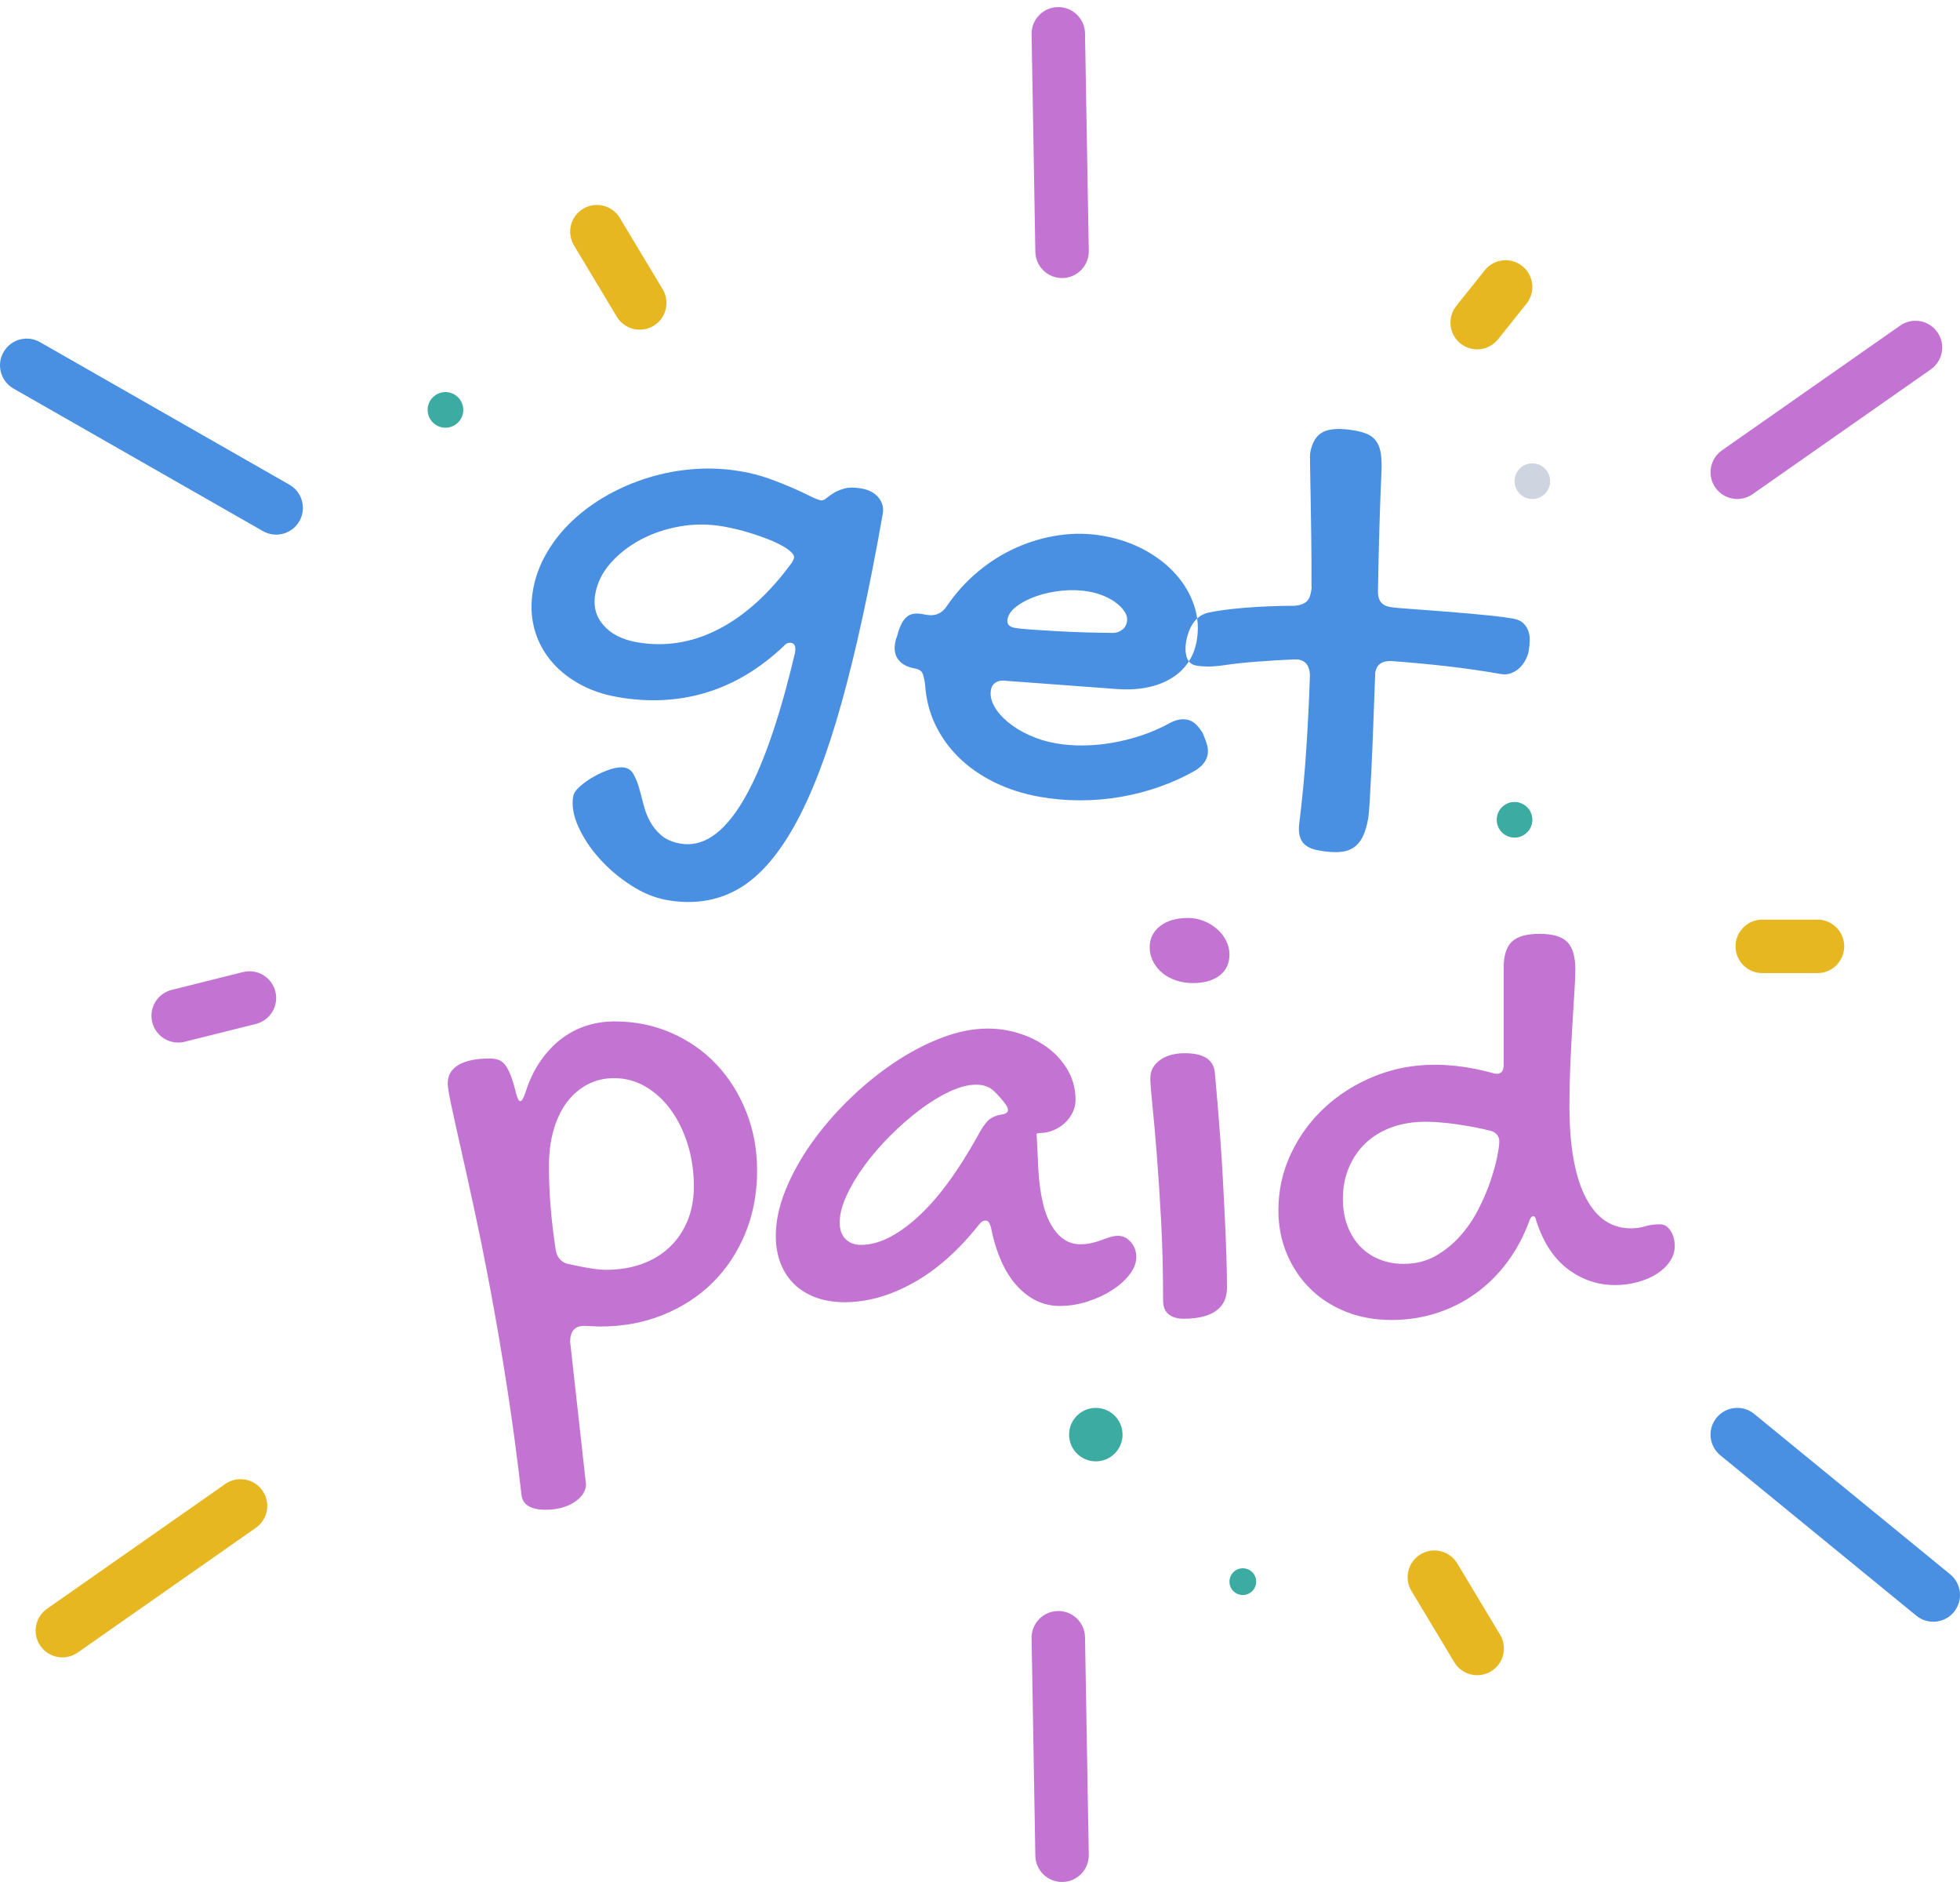 <?xml version="1.0" encoding="UTF-8" standalone="no"?>
<svg width="110px" height="106px" viewBox="0 0 110 106" version="1.1" xmlns="http://www.w3.org/2000/svg" xmlns:xlink="http://www.w3.org/1999/xlink" xmlns:sketch="http://www.bohemiancoding.com/sketch/ns">
    <!-- Generator: Sketch 3.4 (15588) - http://www.bohemiancoding.com/sketch -->
    <title>Get paid</title>
    <desc>Created with Sketch.</desc>
    <defs></defs>
    <g id="assets" stroke="none" stroke-width="1" fill="none" fill-rule="evenodd" sketch:type="MSPage">
        <g id="Get-paid" sketch:type="MSLayerGroup">
            <path d="M39.964,29.36 C40.524,29.36 41.054,29.404 41.556,29.491 C42.057,29.579 42.511,29.672 42.92,29.771 C43.328,29.87 43.677,29.963 43.969,30.051 C44.26,30.138 44.47,30.182 44.598,30.182 C44.703,30.182 44.802,30.126 44.896,30.016 C44.989,29.905 45.105,29.785 45.245,29.657 C45.385,29.529 45.572,29.409 45.805,29.299 C46.038,29.188 46.347,29.133 46.732,29.133 C47.175,29.133 47.524,29.246 47.781,29.474 C48.037,29.701 48.166,29.984 48.166,30.322 C48.166,34.589 48.02,38.211 47.729,41.19 C47.437,44.169 46.965,46.591 46.312,48.456 C45.659,50.321 44.814,51.674 43.776,52.513 C42.739,53.352 41.48,53.772 39.999,53.772 C39.323,53.772 38.621,53.621 37.892,53.317 C37.163,53.014 36.496,52.627 35.89,52.155 C35.283,51.682 34.785,51.161 34.394,50.589 C34.004,50.018 33.809,49.47 33.809,48.946 C33.809,48.771 33.902,48.567 34.088,48.334 C34.275,48.1 34.502,47.873 34.77,47.652 C35.039,47.43 35.318,47.244 35.61,47.092 C35.901,46.94 36.152,46.865 36.362,46.865 C36.583,46.865 36.77,46.955 36.921,47.136 C37.073,47.316 37.216,47.541 37.35,47.809 C37.484,48.077 37.621,48.372 37.761,48.692 C37.901,49.013 38.076,49.307 38.285,49.575 C38.495,49.843 38.752,50.068 39.055,50.248 C39.358,50.429 39.737,50.52 40.191,50.52 C42.733,50.52 44.225,46.637 44.668,38.873 C44.668,38.523 44.569,38.348 44.371,38.348 C44.208,38.348 44.08,38.43 43.986,38.593 C42.89,40.074 41.611,41.184 40.148,41.925 C38.685,42.665 37.061,43.035 35.278,43.035 C34.45,43.035 33.686,42.91 32.987,42.659 C32.287,42.408 31.684,42.059 31.177,41.61 C30.67,41.161 30.276,40.625 29.996,40.001 C29.717,39.377 29.577,38.692 29.577,37.946 C29.577,37.212 29.708,36.486 29.97,35.769 C30.232,35.052 30.6,34.376 31.072,33.74 C31.544,33.105 32.107,32.519 32.759,31.983 C33.412,31.447 34.123,30.983 34.893,30.593 C35.662,30.202 36.475,29.899 37.332,29.683 C38.189,29.468 39.066,29.36 39.964,29.36 L39.964,29.36 Z M35.82,39.817 C37.417,39.817 38.88,39.313 40.209,38.305 C41.538,37.296 42.675,35.83 43.619,33.907 C43.642,33.837 43.66,33.781 43.671,33.74 C43.683,33.7 43.689,33.656 43.689,33.609 C43.689,33.493 43.567,33.37 43.322,33.242 C43.077,33.114 42.756,33.003 42.36,32.91 C41.964,32.817 41.512,32.738 41.005,32.674 C40.498,32.61 39.987,32.578 39.475,32.578 C38.647,32.578 37.848,32.717 37.079,32.997 C36.309,33.277 35.627,33.65 35.033,34.116 C34.438,34.583 33.96,35.113 33.599,35.708 C33.237,36.302 33.057,36.92 33.057,37.561 C33.057,38.249 33.31,38.797 33.817,39.205 C34.325,39.613 34.992,39.817 35.82,39.817 L35.82,39.817 Z M65.968,39.17 C66.306,38.879 66.638,38.733 66.965,38.733 C67.151,38.733 67.32,38.78 67.472,38.873 C67.623,38.966 67.792,39.112 67.979,39.31 C68.154,39.578 68.279,39.797 68.355,39.966 C68.431,40.135 68.468,40.301 68.468,40.464 C68.468,40.814 68.294,41.146 67.944,41.461 C67.384,41.927 66.778,42.344 66.125,42.711 C65.472,43.079 64.79,43.391 64.079,43.647 C63.368,43.904 62.634,44.099 61.876,44.233 C61.118,44.367 60.366,44.434 59.62,44.434 C58.676,44.434 57.79,44.314 56.962,44.075 C56.134,43.836 55.397,43.495 54.75,43.052 C54.103,42.609 53.558,42.076 53.115,41.452 C52.672,40.829 52.357,40.126 52.17,39.345 C52.065,39.019 51.969,38.806 51.882,38.707 C51.794,38.608 51.651,38.558 51.453,38.558 C51.022,38.558 50.69,38.453 50.457,38.243 C50.223,38.034 50.107,37.731 50.107,37.334 C50.107,37.171 50.118,37.066 50.142,37.019 L50.177,36.67 C50.235,36.25 50.349,35.947 50.518,35.76 C50.687,35.574 50.952,35.48 51.313,35.48 L51.576,35.48 C52.065,35.48 52.409,35.253 52.607,34.798 C52.969,33.994 53.429,33.26 53.989,32.595 C54.549,31.931 55.178,31.362 55.878,30.89 C56.577,30.418 57.326,30.051 58.125,29.788 C58.923,29.526 59.736,29.395 60.564,29.395 C61.427,29.395 62.234,29.52 62.986,29.771 C63.738,30.022 64.394,30.368 64.953,30.811 C65.513,31.254 65.953,31.773 66.274,32.368 C66.594,32.962 66.755,33.603 66.755,34.291 C66.755,34.769 66.661,35.206 66.475,35.603 C66.288,35.999 66.02,36.346 65.67,36.643 C65.321,36.941 64.898,37.183 64.403,37.369 C63.907,37.556 63.345,37.678 62.715,37.736 L56.647,38.348 C56.414,38.348 56.224,38.407 56.079,38.523 C55.933,38.64 55.86,38.797 55.86,38.995 C55.86,39.299 55.974,39.59 56.201,39.87 C56.428,40.15 56.732,40.397 57.11,40.613 C57.489,40.829 57.927,41.001 58.422,41.129 C58.917,41.257 59.428,41.321 59.952,41.321 C60.453,41.321 60.969,41.272 61.5,41.173 C62.03,41.073 62.555,40.931 63.074,40.744 C63.592,40.558 64.097,40.333 64.586,40.071 C65.076,39.809 65.536,39.508 65.968,39.17 L65.968,39.17 Z M62.068,34.659 C62.243,34.624 62.395,34.539 62.523,34.405 C62.651,34.271 62.715,34.105 62.715,33.907 C62.715,33.732 62.651,33.569 62.523,33.417 C62.395,33.265 62.22,33.128 61.998,33.006 C61.777,32.884 61.52,32.787 61.229,32.717 C60.937,32.648 60.628,32.613 60.302,32.613 C59.824,32.613 59.334,32.683 58.833,32.822 C58.332,32.962 57.877,33.146 57.469,33.373 C57.061,33.601 56.729,33.851 56.472,34.125 C56.216,34.399 56.087,34.67 56.087,34.938 C56.087,35.207 56.251,35.341 56.577,35.341 C56.775,35.341 57.096,35.317 57.539,35.271 C57.982,35.224 58.472,35.169 59.008,35.104 C59.544,35.04 60.086,34.968 60.634,34.886 C61.182,34.804 61.66,34.729 62.068,34.659 L62.068,34.659 Z M71.196,22.802 C71.196,22.184 71.371,21.75 71.721,21.499 C72.071,21.249 72.648,21.123 73.452,21.123 C73.744,21.123 73.991,21.15 74.196,21.202 C74.4,21.255 74.574,21.351 74.72,21.491 C74.866,21.631 74.982,21.814 75.07,22.041 C75.157,22.269 75.23,22.557 75.288,22.907 C75.428,23.991 75.583,25.111 75.752,26.265 C75.921,27.419 76.099,28.579 76.285,29.745 C76.355,30.269 76.629,30.532 77.107,30.532 C77.235,30.532 77.448,30.517 77.745,30.488 C78.043,30.459 78.395,30.424 78.803,30.383 C79.211,30.342 79.652,30.298 80.124,30.252 C80.596,30.205 81.068,30.161 81.54,30.121 C82.012,30.08 82.461,30.045 82.887,30.016 C83.312,29.987 83.688,29.972 84.015,29.972 C84.271,29.972 84.475,30.022 84.627,30.121 C84.778,30.22 84.898,30.348 84.985,30.505 C85.073,30.663 85.131,30.838 85.16,31.03 C85.189,31.222 85.204,31.418 85.204,31.616 C85.204,31.791 85.172,31.971 85.108,32.158 C85.043,32.344 84.956,32.511 84.845,32.656 C84.735,32.802 84.598,32.921 84.434,33.015 C84.271,33.108 84.085,33.155 83.875,33.155 C82.86,33.155 81.837,33.187 80.806,33.251 C79.774,33.315 78.745,33.399 77.719,33.504 C77.195,33.574 76.932,33.837 76.932,34.291 C76.932,34.326 76.938,34.37 76.95,34.422 C76.961,34.475 76.967,34.519 76.967,34.554 C77.107,35.568 77.238,36.518 77.361,37.404 C77.483,38.29 77.588,39.08 77.675,39.774 C77.763,40.467 77.833,41.044 77.885,41.505 C77.938,41.965 77.964,42.271 77.964,42.423 C77.964,42.843 77.923,43.195 77.842,43.481 C77.76,43.767 77.626,44 77.439,44.18 C77.253,44.361 77.005,44.489 76.696,44.565 C76.387,44.641 76,44.679 75.533,44.679 C75.09,44.679 74.764,44.574 74.554,44.364 C74.344,44.154 74.228,43.834 74.204,43.402 C74.134,42.027 74.024,40.642 73.872,39.249 C73.72,37.856 73.546,36.466 73.347,35.078 C73.242,34.577 72.98,34.326 72.56,34.326 C72.525,34.326 72.485,34.332 72.438,34.344 C72.391,34.355 72.351,34.361 72.316,34.361 C71.593,34.524 70.911,34.688 70.27,34.851 C69.628,35.014 69.028,35.189 68.468,35.376 C68.154,35.48 67.874,35.553 67.629,35.594 C67.384,35.635 67.163,35.655 66.965,35.655 C66.696,35.655 66.498,35.536 66.37,35.297 C66.242,35.058 66.178,34.758 66.178,34.396 C66.178,34.268 66.189,34.119 66.213,33.95 C66.236,33.781 66.28,33.612 66.344,33.443 C66.408,33.274 66.501,33.117 66.624,32.971 C66.746,32.825 66.912,32.706 67.122,32.613 C67.612,32.414 68.264,32.207 69.08,31.992 C69.897,31.776 70.818,31.575 71.843,31.388 C72.077,31.33 72.26,31.234 72.394,31.1 C72.528,30.966 72.595,30.765 72.595,30.497 L72.595,30.313 C72.595,30.249 72.584,30.182 72.56,30.112 C72.374,29.039 72.196,28.063 72.027,27.183 C71.858,26.303 71.712,25.548 71.59,24.918 C71.468,24.289 71.371,23.793 71.301,23.432 C71.231,23.07 71.196,22.86 71.196,22.802 L71.196,22.802 Z" id="get" fill="#4A90E2" sketch:type="MSShapeGroup" transform="translate(57.39, 37.448) rotate(10) translate(-57.39, -37.448) "></path>
            <path d="M25.126,60.794 C25.126,60.339 25.33,59.992 25.738,59.753 C26.146,59.514 26.729,59.395 27.486,59.395 C27.661,59.395 27.819,59.418 27.958,59.465 C28.098,59.511 28.224,59.602 28.334,59.736 C28.445,59.87 28.547,60.054 28.64,60.287 C28.734,60.52 28.827,60.817 28.92,61.179 C29.014,61.587 29.107,61.791 29.2,61.791 C29.282,61.791 29.381,61.622 29.497,61.284 C29.707,60.619 29.984,60.039 30.328,59.544 C30.672,59.048 31.06,58.634 31.491,58.302 C31.922,57.97 32.391,57.722 32.899,57.559 C33.406,57.396 33.939,57.314 34.499,57.314 C35.63,57.314 36.685,57.527 37.664,57.952 C38.643,58.378 39.488,58.966 40.2,59.718 C40.911,60.47 41.47,61.356 41.878,62.376 C42.286,63.397 42.49,64.501 42.49,65.69 C42.49,66.949 42.272,68.115 41.835,69.188 C41.397,70.26 40.788,71.184 40.007,71.96 C39.226,72.735 38.296,73.341 37.218,73.778 C36.14,74.215 34.959,74.434 33.677,74.434 L32.785,74.399 C32.26,74.399 31.998,74.696 31.998,75.291 L32.89,83.317 C32.878,83.516 32.811,83.699 32.689,83.868 C32.566,84.037 32.403,84.186 32.199,84.314 C31.995,84.443 31.756,84.542 31.482,84.612 C31.208,84.682 30.925,84.716 30.634,84.716 C29.795,84.716 29.34,84.443 29.27,83.895 C29.025,81.773 28.754,79.756 28.457,77.844 C28.16,75.932 27.856,74.151 27.548,72.502 C27.239,70.852 26.938,69.351 26.647,67.999 C26.355,66.646 26.096,65.469 25.869,64.466 C25.641,63.464 25.461,62.648 25.327,62.018 C25.193,61.388 25.126,60.98 25.126,60.794 L25.126,60.794 Z M30.809,65.411 C30.809,66.168 30.838,66.917 30.896,67.658 C30.955,68.398 31.048,69.199 31.176,70.062 C31.246,70.587 31.532,70.884 32.033,70.954 C32.336,71.024 32.677,71.091 33.056,71.155 C33.435,71.219 33.753,71.251 34.009,71.251 C34.755,71.251 35.431,71.141 36.038,70.919 C36.644,70.698 37.163,70.38 37.594,69.966 C38.025,69.552 38.358,69.06 38.591,68.488 C38.824,67.917 38.94,67.282 38.94,66.582 C38.94,65.731 38.824,64.935 38.591,64.195 C38.358,63.455 38.04,62.811 37.638,62.263 C37.235,61.715 36.763,61.284 36.221,60.969 C35.679,60.654 35.093,60.497 34.464,60.497 C33.916,60.497 33.417,60.616 32.969,60.855 C32.52,61.094 32.135,61.426 31.814,61.852 C31.494,62.277 31.246,62.793 31.071,63.399 C30.896,64.006 30.809,64.676 30.809,65.411 L30.809,65.411 Z M55.431,57.716 C56.072,57.716 56.69,57.815 57.285,58.013 C57.879,58.212 58.404,58.486 58.858,58.835 C59.313,59.185 59.677,59.605 59.951,60.094 C60.225,60.584 60.362,61.126 60.362,61.721 C60.362,61.966 60.307,62.202 60.196,62.429 C60.086,62.656 59.937,62.854 59.75,63.024 C59.564,63.193 59.351,63.327 59.112,63.426 C58.873,63.525 58.625,63.574 58.369,63.574 C58.346,63.574 58.325,63.577 58.308,63.583 C58.29,63.589 58.27,63.592 58.246,63.592 C58.223,63.604 58.2,63.609 58.176,63.609 L58.246,65.008 C58.293,66.675 58.529,67.894 58.955,68.663 C59.38,69.433 59.937,69.817 60.625,69.817 C60.87,69.817 61.088,69.794 61.28,69.747 C61.473,69.701 61.654,69.645 61.823,69.581 C61.992,69.517 62.152,69.462 62.303,69.415 C62.455,69.368 62.607,69.345 62.758,69.345 C63.026,69.345 63.262,69.462 63.466,69.695 C63.67,69.928 63.772,70.208 63.772,70.534 C63.772,70.861 63.647,71.187 63.396,71.514 C63.146,71.84 62.816,72.134 62.408,72.397 C62,72.659 61.54,72.872 61.027,73.035 C60.514,73.198 59.995,73.28 59.471,73.28 C58.561,73.28 57.763,72.904 57.075,72.152 C56.387,71.4 55.897,70.295 55.606,68.838 C55.536,68.605 55.443,68.488 55.326,68.488 C55.186,68.488 55.064,68.558 54.959,68.698 C53.805,70.155 52.575,71.248 51.269,71.977 C49.963,72.706 48.675,73.07 47.404,73.07 C46.81,73.07 46.273,72.983 45.795,72.808 C45.318,72.633 44.912,72.385 44.58,72.064 C44.248,71.744 43.991,71.353 43.811,70.893 C43.63,70.432 43.54,69.916 43.54,69.345 C43.54,68.541 43.717,67.696 44.073,66.81 C44.429,65.923 44.909,65.049 45.516,64.186 C46.122,63.324 46.824,62.502 47.623,61.721 C48.422,60.94 49.261,60.252 50.141,59.657 C51.021,59.063 51.916,58.59 52.825,58.241 C53.735,57.891 54.603,57.716 55.431,57.716 L55.431,57.716 Z M54.854,63.767 C55.064,63.37 55.256,63.082 55.431,62.901 C55.606,62.72 55.857,62.601 56.183,62.543 C56.439,62.508 56.568,62.426 56.568,62.298 C56.568,62.205 56.533,62.105 56.463,62 C56.241,61.697 56.008,61.432 55.763,61.205 C55.518,60.977 55.192,60.864 54.784,60.864 C54.341,60.864 53.845,60.992 53.298,61.249 C52.75,61.505 52.193,61.846 51.627,62.272 C51.062,62.697 50.508,63.181 49.966,63.723 C49.424,64.265 48.943,64.822 48.524,65.393 C48.104,65.964 47.766,66.53 47.509,67.089 C47.253,67.649 47.125,68.15 47.125,68.593 C47.125,68.99 47.232,69.299 47.448,69.52 C47.664,69.742 47.958,69.852 48.331,69.852 C49.287,69.852 50.331,69.345 51.461,68.331 C52.592,67.317 53.723,65.795 54.854,63.767 L54.854,63.767 Z M66.955,55.163 C66.617,55.163 66.299,55.113 66.002,55.014 C65.705,54.915 65.448,54.775 65.233,54.595 C65.017,54.414 64.845,54.201 64.717,53.956 C64.588,53.712 64.524,53.443 64.524,53.152 C64.524,52.662 64.72,52.266 65.11,51.963 C65.501,51.66 66.022,51.508 66.675,51.508 C66.978,51.508 67.27,51.564 67.55,51.674 C67.829,51.785 68.077,51.934 68.293,52.12 C68.509,52.307 68.681,52.525 68.809,52.776 C68.937,53.027 69.001,53.286 69.001,53.554 C69.001,54.055 68.817,54.449 68.45,54.735 C68.083,55.02 67.585,55.163 66.955,55.163 L66.955,55.163 Z M64.559,60.497 C64.559,60.089 64.737,59.753 65.093,59.491 C65.448,59.229 65.918,59.098 66.5,59.098 C67.55,59.098 68.109,59.459 68.179,60.182 C68.226,60.683 68.275,61.249 68.328,61.878 C68.38,62.508 68.433,63.175 68.485,63.88 C68.538,64.586 68.584,65.314 68.625,66.066 C68.666,66.818 68.704,67.559 68.739,68.287 C68.774,69.016 68.803,69.718 68.826,70.394 C68.85,71.071 68.861,71.688 68.861,72.248 C68.861,72.831 68.654,73.268 68.24,73.56 C67.827,73.851 67.223,73.997 66.43,73.997 C66.069,73.997 65.786,73.912 65.582,73.743 C65.378,73.574 65.276,73.326 65.276,73 C65.276,71.391 65.238,69.884 65.163,68.48 C65.087,67.075 65.005,65.824 64.918,64.729 C64.83,63.633 64.749,62.72 64.673,61.992 C64.597,61.263 64.559,60.765 64.559,60.497 L64.559,60.497 Z M83.795,60.217 C83.842,60.24 83.912,60.252 84.005,60.252 C84.262,60.252 84.39,60.083 84.39,59.745 L84.39,54.306 C84.39,53.618 84.544,53.129 84.853,52.837 C85.162,52.546 85.678,52.4 86.401,52.4 C87.135,52.4 87.654,52.552 87.957,52.855 C88.26,53.158 88.412,53.677 88.412,54.411 C88.412,54.691 88.395,55.102 88.36,55.644 C88.325,56.186 88.287,56.801 88.246,57.489 C88.205,58.177 88.167,58.914 88.132,59.701 C88.097,60.488 88.08,61.266 88.08,62.035 C88.08,63.225 88.161,64.251 88.325,65.113 C88.488,65.976 88.721,66.69 89.024,67.255 C89.327,67.821 89.689,68.241 90.108,68.515 C90.528,68.788 91,68.925 91.525,68.925 C91.816,68.925 92.081,68.888 92.32,68.812 C92.559,68.736 92.842,68.698 93.169,68.698 C93.402,68.698 93.597,68.818 93.754,69.057 C93.912,69.296 93.99,69.584 93.99,69.922 C93.99,70.225 93.9,70.511 93.719,70.779 C93.539,71.047 93.294,71.28 92.985,71.479 C92.676,71.677 92.317,71.831 91.909,71.942 C91.501,72.053 91.076,72.108 90.633,72.108 C89.677,72.108 88.803,71.814 88.01,71.225 C87.217,70.636 86.622,69.736 86.226,68.523 C86.191,68.337 86.133,68.243 86.051,68.243 C85.958,68.243 85.882,68.337 85.824,68.523 C85.509,69.374 85.098,70.141 84.591,70.823 C84.084,71.505 83.495,72.088 82.825,72.572 C82.154,73.055 81.42,73.426 80.621,73.682 C79.823,73.938 78.981,74.067 78.094,74.067 C77.162,74.067 76.308,73.912 75.533,73.603 C74.757,73.294 74.09,72.863 73.53,72.309 C72.971,71.755 72.534,71.103 72.219,70.351 C71.904,69.599 71.747,68.786 71.747,67.911 C71.747,66.792 71.98,65.737 72.446,64.746 C72.912,63.755 73.545,62.889 74.343,62.149 C75.142,61.409 76.072,60.823 77.133,60.392 C78.194,59.96 79.324,59.745 80.525,59.745 C81.015,59.745 81.534,59.783 82.082,59.858 C82.63,59.934 83.201,60.054 83.795,60.217 L83.795,60.217 Z M78.777,70.919 C79.441,70.919 80.033,70.773 80.551,70.482 C81.07,70.19 81.531,69.82 81.933,69.371 C82.335,68.923 82.676,68.427 82.956,67.885 C83.236,67.343 83.463,66.815 83.638,66.302 C83.813,65.789 83.941,65.329 84.023,64.921 C84.104,64.513 84.145,64.221 84.145,64.047 C84.145,63.918 84.11,63.805 84.04,63.706 C83.97,63.606 83.865,63.528 83.725,63.469 C83.411,63.388 83.084,63.315 82.746,63.251 C82.408,63.187 82.076,63.131 81.749,63.085 C81.423,63.038 81.111,63.003 80.814,62.98 C80.516,62.956 80.245,62.945 80.001,62.945 C79.301,62.945 78.666,63.05 78.094,63.26 C77.523,63.469 77.037,63.767 76.634,64.151 C76.232,64.536 75.92,64.994 75.699,65.524 C75.477,66.055 75.366,66.635 75.366,67.264 C75.366,67.824 75.451,68.328 75.62,68.777 C75.789,69.226 76.022,69.607 76.32,69.922 C76.617,70.237 76.975,70.482 77.395,70.657 C77.815,70.832 78.275,70.919 78.777,70.919 L78.777,70.919 Z" id="PAID" fill="#C374D3" sketch:type="MSShapeGroup"></path>
            <path d="M98.36,27.729 L108.36,20.729 C109.039,20.254 109.204,19.318 108.729,18.64 C108.254,17.961 107.318,17.796 106.64,18.271 L96.64,25.271 C95.961,25.746 95.796,26.682 96.271,27.36 C96.746,28.039 97.682,28.204 98.36,27.729 L98.36,27.729 Z" id="Shape" fill="#C374D3" sketch:type="MSShapeGroup"></path>
            <path d="M83.328,15.166 L81.731,17.166 C81.214,17.814 81.32,18.758 81.967,19.275 C82.615,19.791 83.558,19.686 84.075,19.038 L85.672,17.038 C86.189,16.391 86.083,15.447 85.436,14.93 C84.789,14.413 83.845,14.519 83.328,15.166 L83.328,15.166 Z" id="Shape" fill="#E7B721" sketch:type="MSShapeGroup"></path>
            <path d="M61.105,14.076 L60.894,1.872 C60.88,1.043 60.197,0.384 59.368,0.398 C58.54,0.412 57.88,1.095 57.895,1.924 L58.106,14.128 C58.12,14.957 58.803,15.616 59.632,15.602 C60.46,15.588 61.12,14.905 61.105,14.076 L61.105,14.076 Z" id="Shape" fill="#C374D3" sketch:type="MSShapeGroup"></path>
            <path d="M61.105,104.076 L60.894,91.872 C60.88,91.043 60.197,90.384 59.368,90.398 C58.54,90.412 57.88,91.095 57.895,91.924 L58.106,104.128 C58.12,104.957 58.803,105.616 59.632,105.602 C60.46,105.588 61.12,104.905 61.105,104.076 L61.105,104.076 Z" id="Shape" fill="#C374D3" sketch:type="MSShapeGroup"></path>
            <circle id="Oval-295-Copy-5" fill="#3CACA2" sketch:type="MSShapeGroup" cx="61.5" cy="80.5" r="1.5"></circle>
            <circle id="Oval-295-Copy-6" fill="#3CACA2" sketch:type="MSShapeGroup" cx="69.75" cy="88.75" r="0.75"></circle>
            <circle id="Oval-295-Copy" fill="#CFD5E0" sketch:type="MSShapeGroup" cx="86" cy="27" r="1"></circle>
            <circle id="Oval-295-Copy-2" fill="#3CACA2" sketch:type="MSShapeGroup" cx="85" cy="46" r="1"></circle>
            <circle id="Oval-295-Copy-3" fill="#3CACA2" sketch:type="MSShapeGroup" cx="25" cy="23" r="1"></circle>
            <path d="M107.55,90.661 C108.191,91.186 109.136,91.091 109.661,90.45 C110.186,89.809 110.091,88.864 109.45,88.339 L98.45,79.339 C97.809,78.814 96.864,78.909 96.339,79.55 C95.814,80.191 95.909,81.136 96.55,81.661 L107.55,90.661 Z" id="Shape" fill="#4A90E2" sketch:type="MSShapeGroup"></path>
            <path d="M79.214,89.272 L81.617,93.272 C82.044,93.983 82.965,94.212 83.676,93.786 C84.386,93.359 84.616,92.438 84.189,91.728 L81.786,87.728 C81.359,87.017 80.438,86.788 79.728,87.214 C79.017,87.641 78.788,88.562 79.214,89.272 L79.214,89.272 Z" id="Shape" fill="#E7B721" sketch:type="MSShapeGroup"></path>
            <path d="M32.214,13.772 L34.617,17.772 C35.044,18.483 35.965,18.712 36.676,18.286 C37.386,17.859 37.616,16.938 37.189,16.228 L34.786,12.228 C34.359,11.517 33.438,11.288 32.728,11.714 C32.017,12.141 31.788,13.062 32.214,13.772 L32.214,13.772 Z" id="Shape" fill="#E7B721" sketch:type="MSShapeGroup"></path>
            <path d="M102,53.102 L98.903,53.102" id="Line-Copy-6" stroke="#E7B721" stroke-width="3" stroke-linecap="round" sketch:type="MSShapeGroup"></path>
            <path d="M13.636,54.545 L9.636,55.545 C8.833,55.746 8.344,56.56 8.545,57.364 C8.746,58.167 9.56,58.656 10.364,58.455 L14.364,57.455 C15.167,57.254 15.656,56.44 15.455,55.636 C15.254,54.833 14.44,54.344 13.636,54.545 L13.636,54.545 Z" id="Shape" fill="#C374D3" sketch:type="MSShapeGroup"></path>
            <path d="M16.244,27.198 L2.244,19.198 C1.525,18.787 0.609,19.037 0.198,19.756 C-0.213,20.475 0.037,21.391 0.756,21.802 L14.756,29.802 C15.475,30.213 16.391,29.963 16.802,29.244 C17.213,28.525 16.963,27.609 16.244,27.198 L16.244,27.198 Z" id="Shape" fill="#4A90E2" sketch:type="MSShapeGroup"></path>
            <path d="M12.64,83.271 L2.64,90.271 C1.961,90.746 1.796,91.682 2.271,92.36 C2.746,93.039 3.682,93.204 4.36,92.729 L14.36,85.729 C15.039,85.254 15.204,84.318 14.729,83.64 C14.254,82.961 13.318,82.796 12.64,83.271 L12.64,83.271 Z" id="Shape" fill="#E7B721" sketch:type="MSShapeGroup"></path>
        </g>
    </g>
</svg>